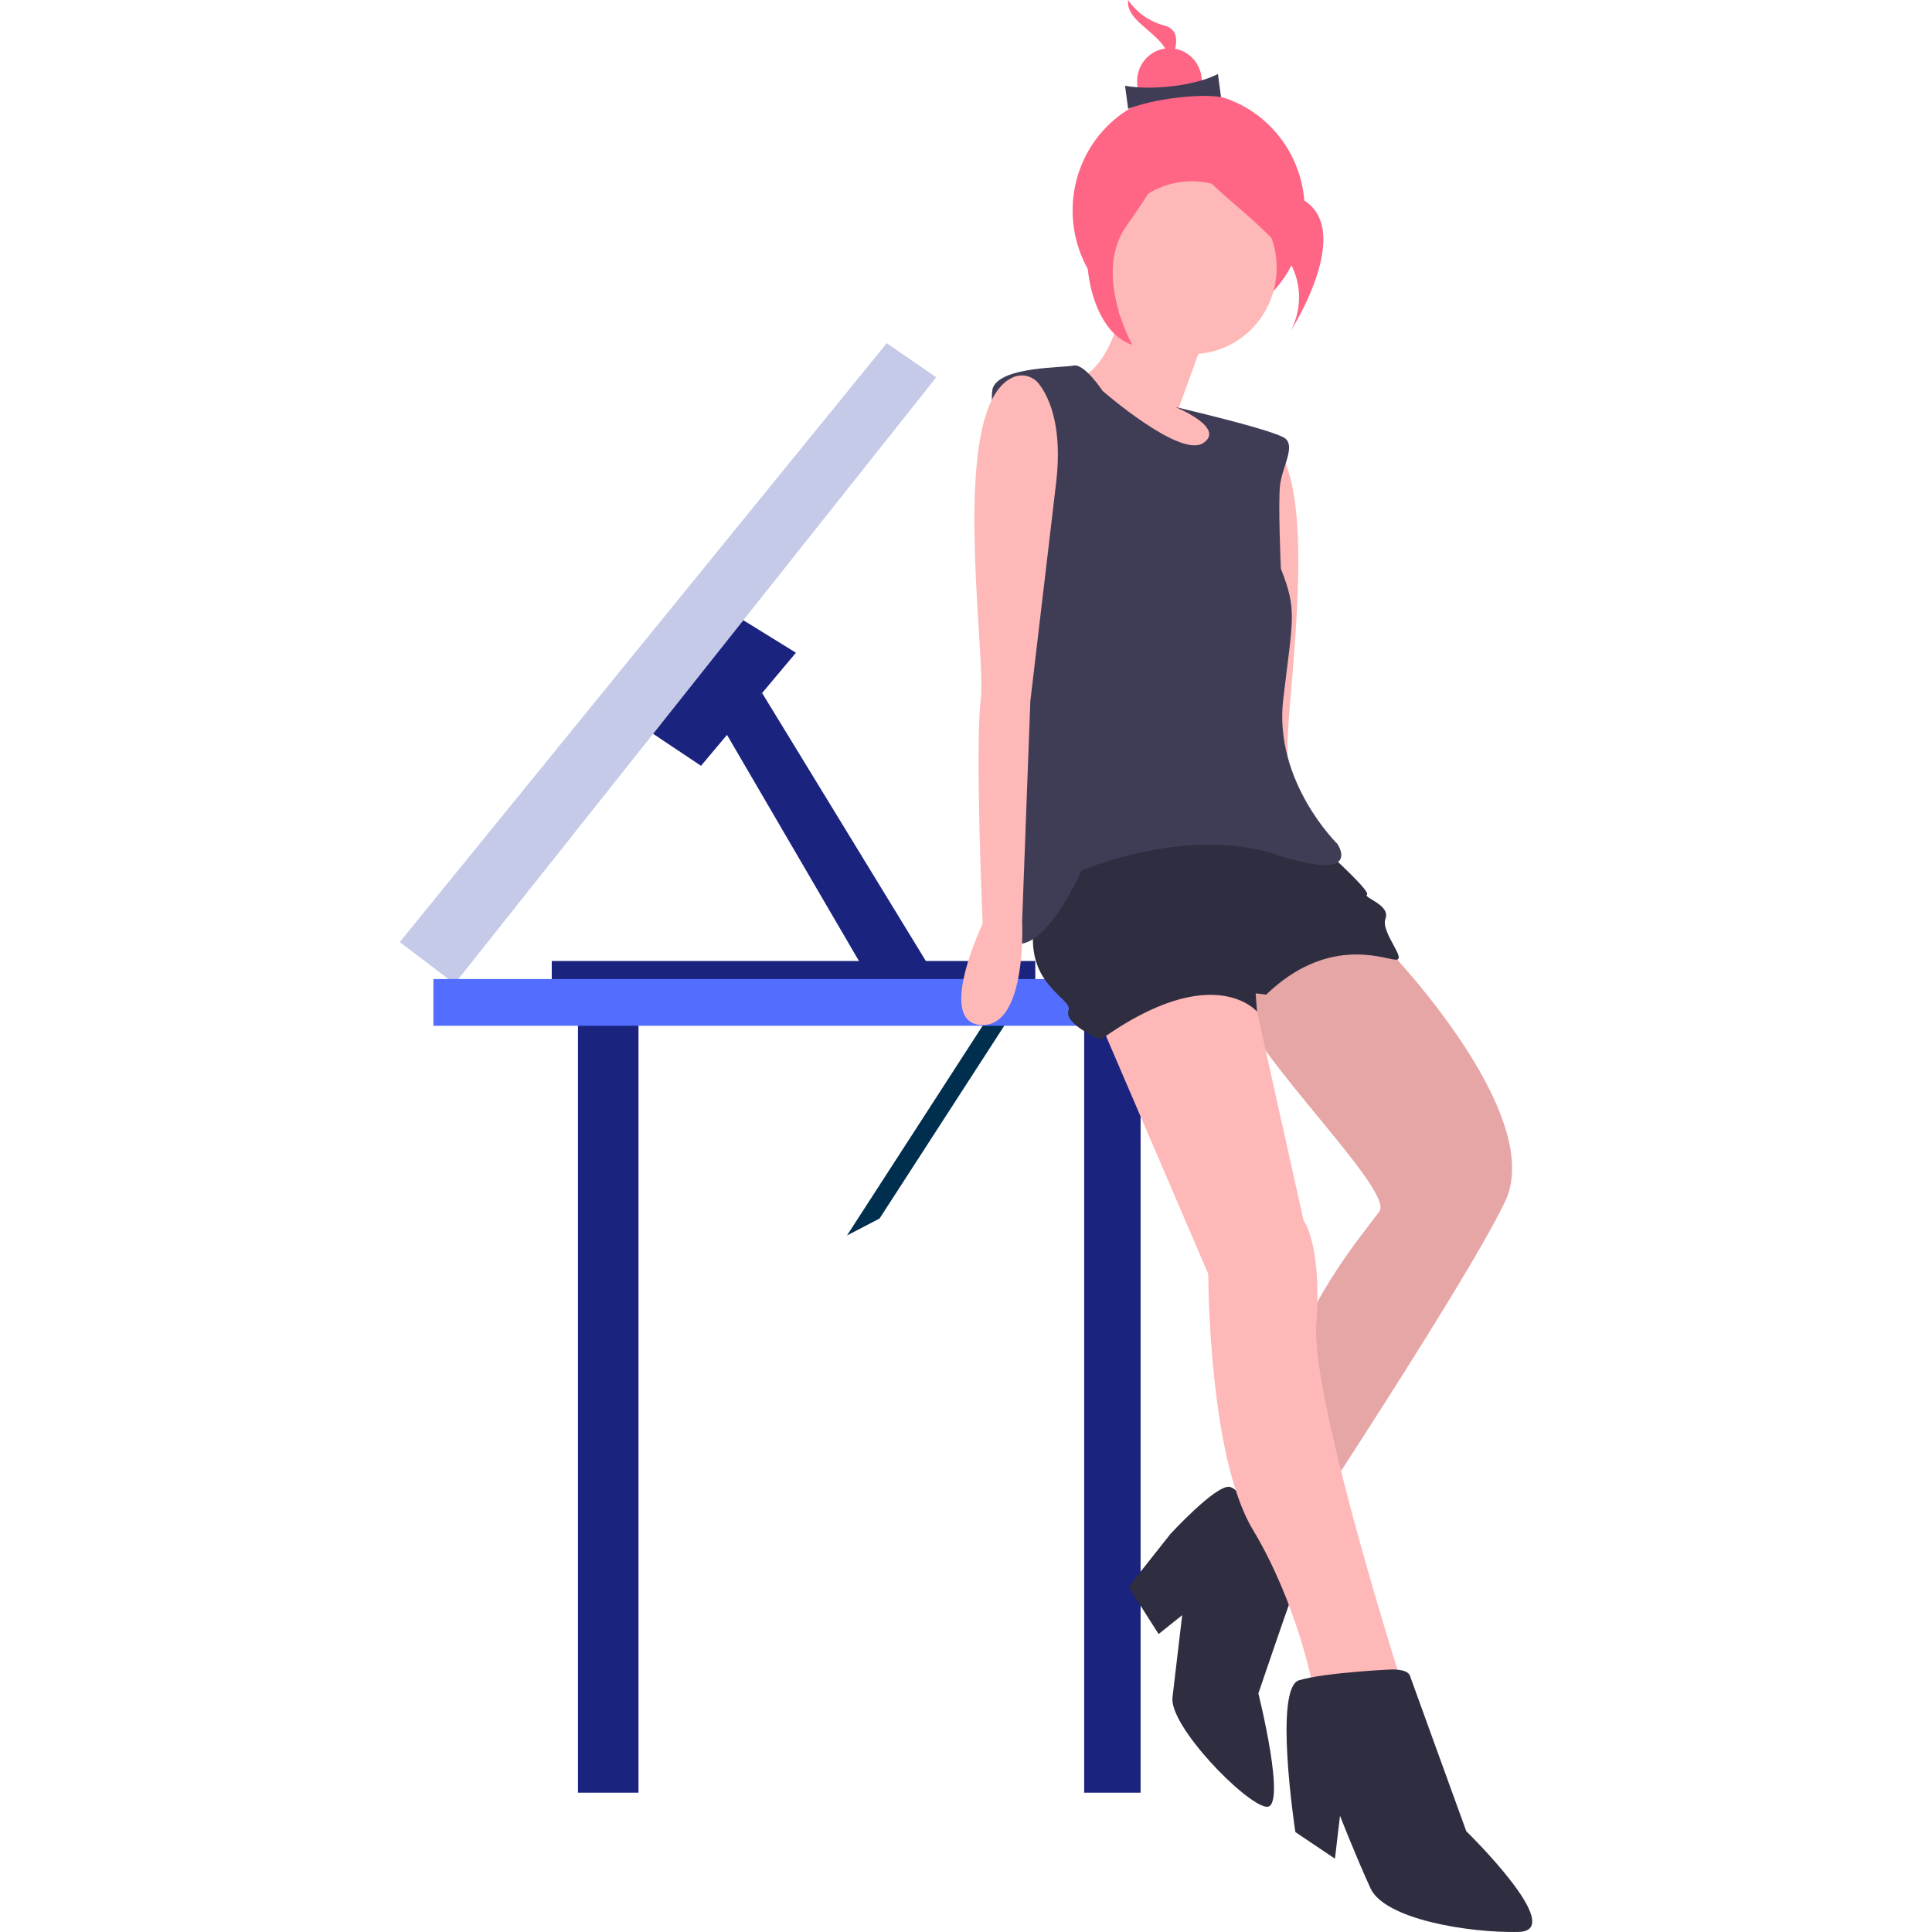 <svg id="b2975d1f-ae6a-4396-8916-b342c341cf92" data-name="Layer 1" xmlns="http://www.w3.org/2000/svg" width="250" height="250" viewBox="0 0 458.692 782.517"><title>Designer girl</title><polygon points="245.882 401.346 250.892 405.064 193.947 493.101 182.761 498.933 245.882 401.346" fill="#002e4e" stroke="#002e4e" stroke-miterlimit="10" stroke-width="1.124"/><polygon points="0 381.559 197.236 139.002 217.293 152.818 22.229 398.446 0 381.559" fill="#c5cae9"/><polygon points="139.157 251.209 160.463 264.374 122.019 310.174 102.621 297.215 139.157 251.209" fill="#1a237e"/><polygon points="146.766 280.691 213.672 390.192 187.485 391.793 131.72 296.226 146.766 280.691" fill="#1a237e"/><rect x="61.566" y="389.235" width="195.843" height="9.211" fill="#1a237e"/><rect x="72.181" y="407.476" width="24.515" height="318.612" fill="#1a237e"/><rect x="277.217" y="407.476" width="22.844" height="318.612" fill="#1a237e"/><rect x="13.622" y="396.538" width="353.299" height="18.934" fill="#536dfe"/><ellipse cx="319.537" cy="85.238" rx="47.01" ry="47.886" fill="#ff6584"/><path d="M710.937,238.501a8.765,8.765,0,0,0-10.47,2.72c-4.175,5.309-9.873,16.96-7.686,39.814l8.471,88.513,1.348,89.22S715.343,499.903,734,499.515s-15.452-39.4-15.452-39.4,4.73-70.781,2.786-91.096C719.522,350.081,737.462,250.253,710.937,238.501Z" transform="translate(-361.659 -62.483)" fill="#ffb8b8"/><path d="M687.934,198.004l-10.695,29.526,15.289,4.811,2.147,42.848-37.907-20.799-19.092-21.43-2.382-16.445s14.723-2.601,20.076-35.719Z" transform="translate(-361.659 -62.483)" fill="#ffb8b8"/><path d="M759.706,444.686s66.882,68.403,49.647,104.47-101.341,162.323-101.341,162.323l-22.5-29.189s22.116-16.379,32.416-54.764,33.613-64.897,40.494-74.332-64.606-75.466-58.291-92.313S759.706,444.686,759.706,444.686Z" transform="translate(-361.659 -62.483)" fill="#ffb8b8"/><path d="M759.706,444.686s66.882,68.403,49.647,104.47-101.341,162.323-101.341,162.323l-22.5-29.189s22.116-16.379,32.416-54.764,33.613-64.897,40.494-74.332-64.606-75.466-58.291-92.313S759.706,444.686,759.706,444.686Z" transform="translate(-361.659 -62.483)" opacity="0.1"/><path d="M717.682,690.637s6.987,14.072,4.882,19.688-13.142,38.037-13.142,38.037,11.752,46.962,3.226,45.917-39.381-32.727-38.013-44.307l3.932-33.292-9.552,7.64-12.158-19.111,16.945-21.418s18.195-19.796,23.879-19.1S717.682,690.637,717.682,690.637Z" transform="translate(-361.659 -62.483)" fill="#2f2e41"/><path d="M704.394,461.402l4.487,10.829,18.845,84.542s7.5,9.73,5.16,41.748,37.809,155.882,37.809,155.882l1.356,25.13-24.157-2.961L731.421,745.184s-6.186-33.064-24.252-63.178S689.125,578.473,689.125,578.473L640.503,465.319l38.26-18.806Z" transform="translate(-361.659 -62.483)" fill="#ffb8b8"/><path d="M762.458,738.709s7.276-.577,8.355,2.492,22.831,63.004,22.831,63.004,41.368,40.312,21.133,40.769-54.168-5.17-59.906-17.621-12.382-29.418-12.382-29.418l-2.052,17.37-16.026-10.775s-8.963-58.367,1.497-61.491S762.458,738.709,762.458,738.709Z" transform="translate(-361.659 -62.483)" fill="#2f2e41"/><path d="M738.061,408.259s16.934,15.291,15.342,16.565,9.605,4.114,7.5,9.73,9.487,17.315,3.803,16.619-27.736-9.273-52.128,14.169l-4.263-.522.566,7.412s-17.671-21.255-63.325,11.328c0,0-15.118-6.258-13.013-11.874s-24.552-11.82-10.16-48.235S681.339,388.091,681.339,388.091Z" transform="translate(-361.659 -62.483)" fill="#2f2e41"/><path d="M646.319,220.804s-7.329-11.177-11.763-10.252-28.677.367-32.544,8.703,14.551,94.818,11.591,107.671-18.678,109.312-5.152,116.843,29.339-28.71,29.339-28.71,42.523-18.283,78.614-6.518S741.415,404.265,741.415,404.265s-25.855-25.195-21.923-58.487,5.695-36.013-.95-52.98c0,0-1.186-26.577-.331-33.814s6.144-15.4,2.223-18.817-44.617-12.81-44.617-12.81,20.631,8.402,11.25,14.595S646.319,220.804,646.319,220.804Z" transform="translate(-361.659 -62.483)" fill="#3f3d56"/><ellipse cx="320.827" cy="108.421" rx="34.35" ry="34.99" fill="#ffb8b8"/><path d="M610.284,215.203a8.77,8.77,0,0,1,10.407,2.96c4.057,5.404,9.495,17.183,6.802,39.98L617.064,346.44l-3.324,89.167s2.147,42.848-16.497,42.031.524-41.052.524-41.052-3.161-70.872-.768-91.137C599.231,326.558,583.506,226.343,610.284,215.203Z" transform="translate(-361.659 -62.483)" fill="#ffb8b8"/><path d="M656.658,62.483a25.759,25.759,0,0,0,14.827,10.383c10.368,2.828.085,18.699.085,18.699s3.739-5.771-1.654-11.883S655.842,69.391,656.658,62.483Z" transform="translate(-361.659 -62.483)" fill="#ff6584"/><ellipse cx="311.748" cy="32.889" rx="13.101" ry="13.345" fill="#ff6584"/><path d="M656.68,106.558c10.68-4.115,28.464-6.201,37.613-4.775l-1.255-9.333c-8.796,4.631-26.498,6.807-37.613,4.775Z" transform="translate(-361.659 -62.483)" fill="#3f3d56"/><path d="M677.347,109.899s13.385,22.679,44.51,31.169.254,56.134.254,56.134,11.226-17.325-4.966-35.673S674.897,130.637,677.347,109.899Z" transform="translate(-361.659 -62.483)" fill="#ff6584"/><path d="M676.284,108.521s-12.859,31.151-26.976,34.096-13.046,52.167,9.03,59.548c0,0-16.098-28.856-2.338-48.208S678.453,119.306,676.284,108.521Z" transform="translate(-361.659 -62.483)" fill="#ff6584"/></svg>